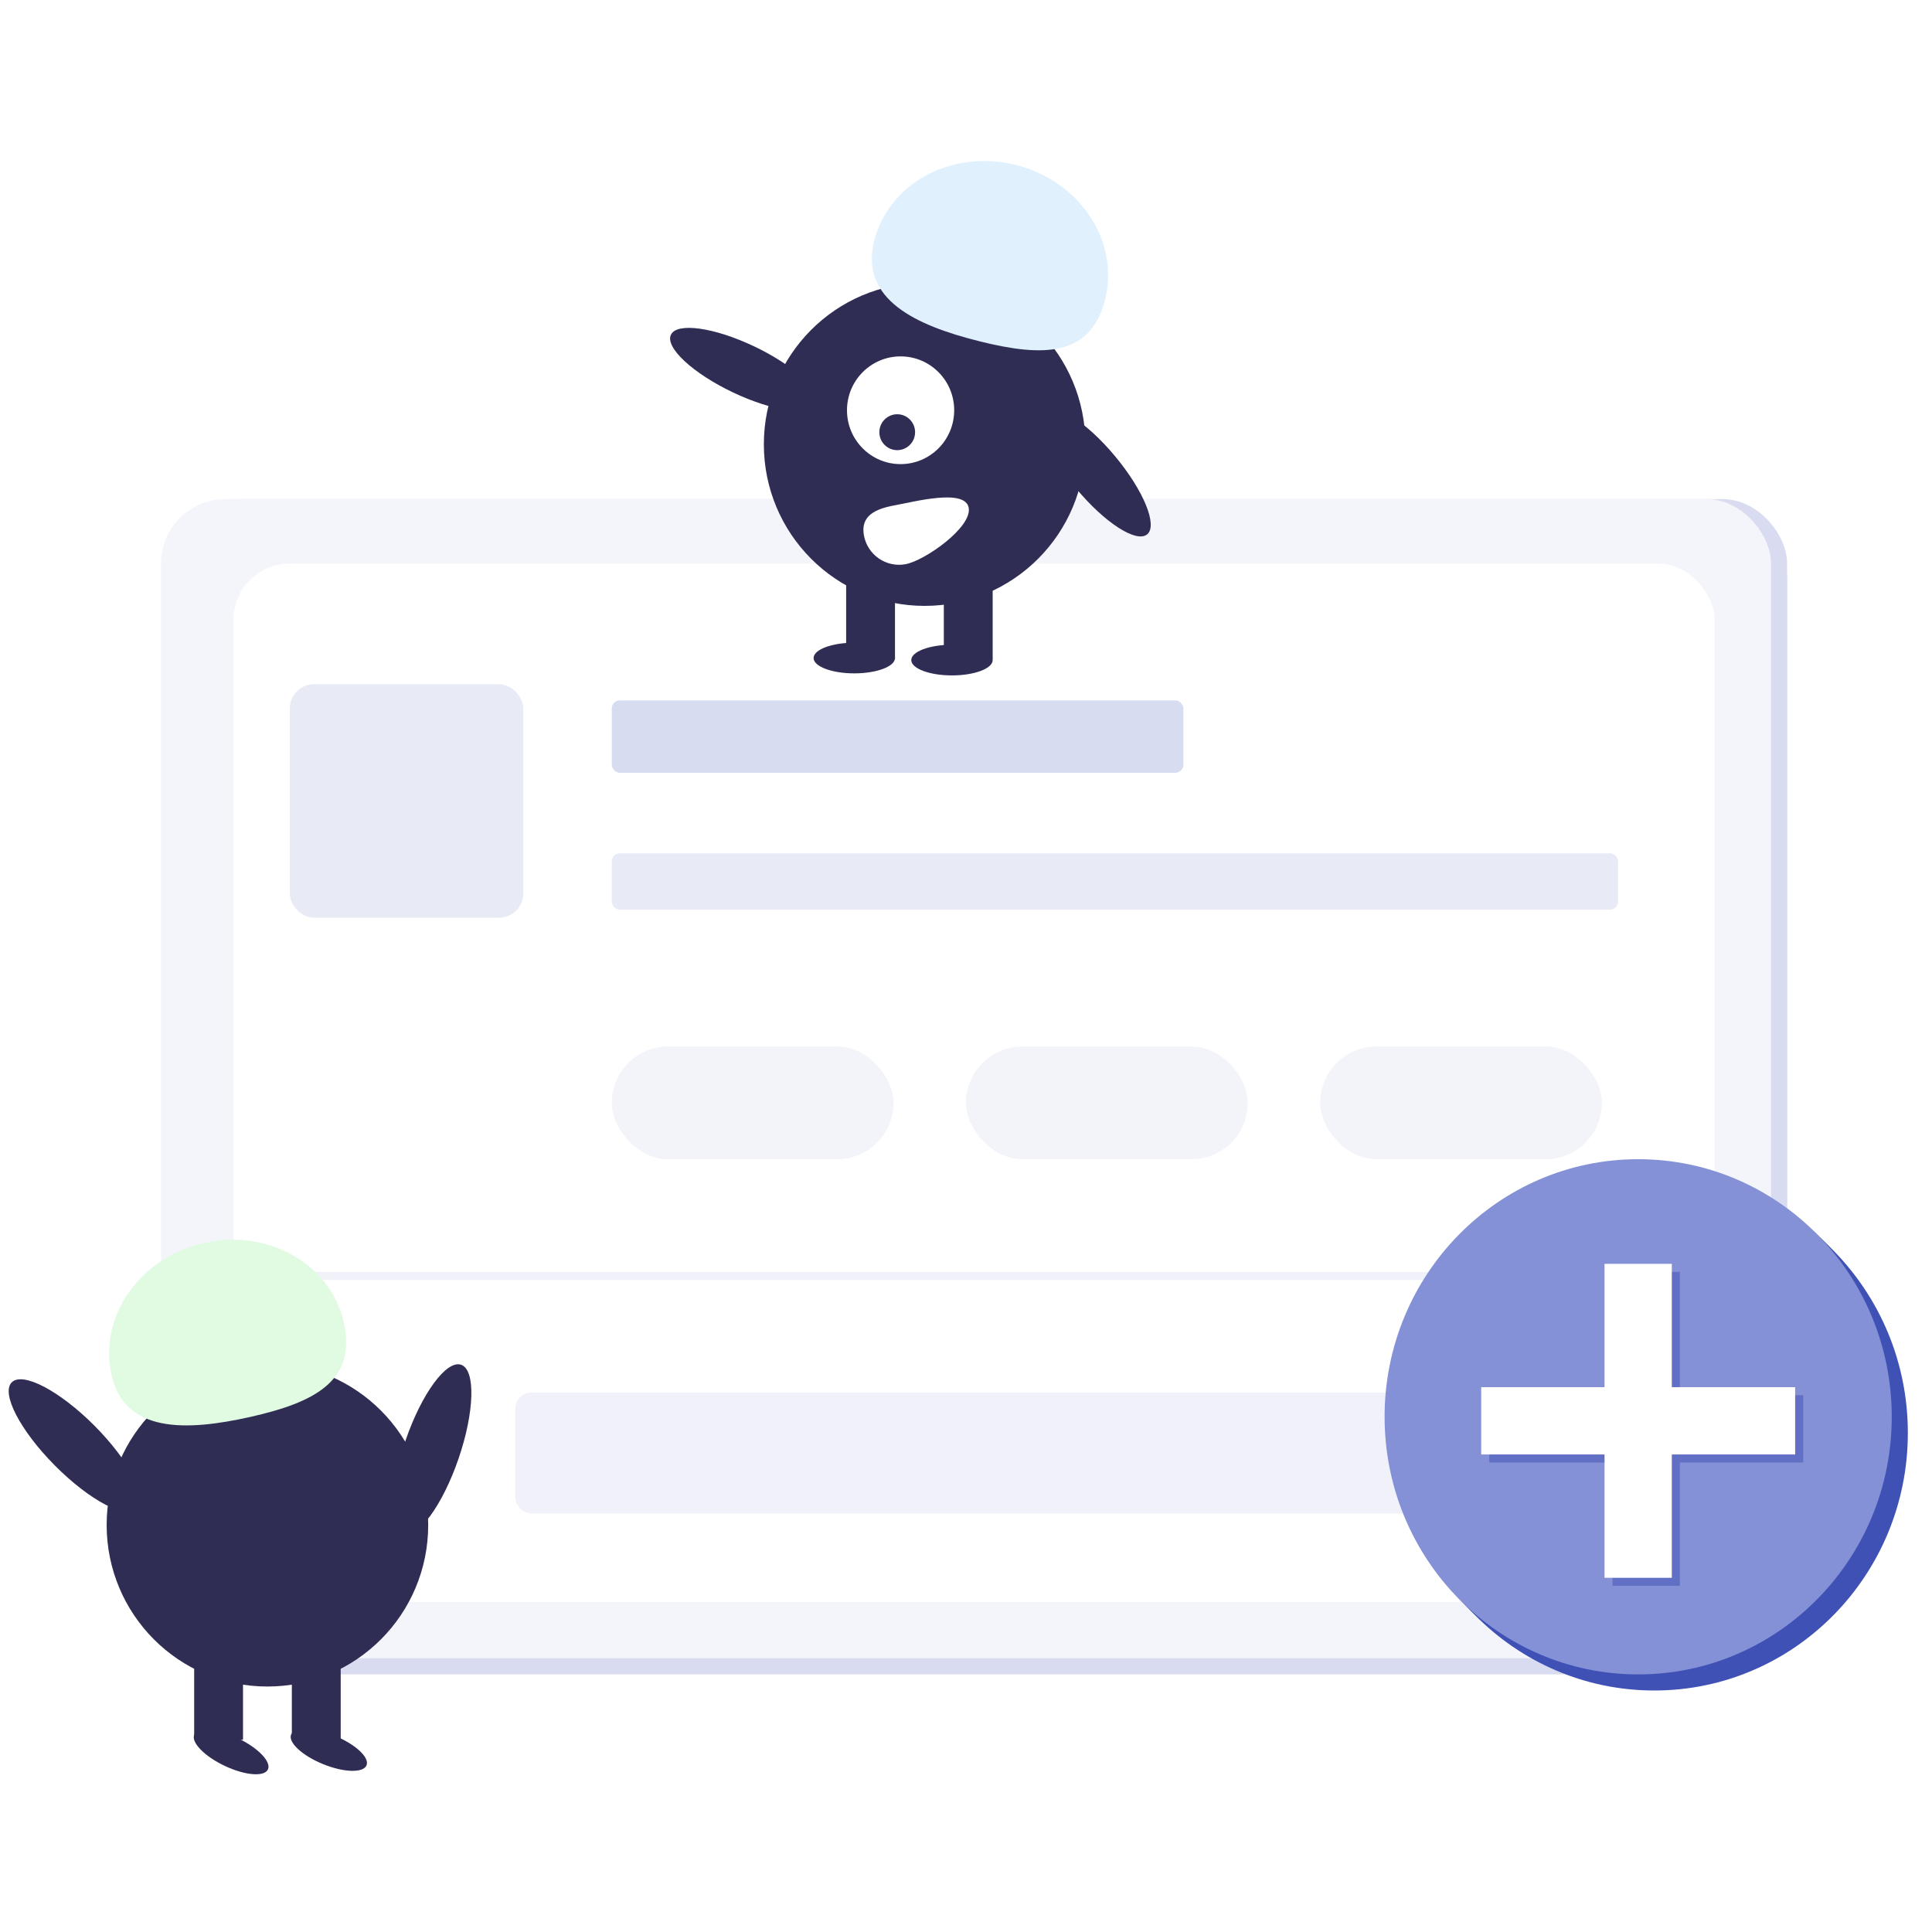 <svg width="240" height="240" viewBox="0 0 240 240" fill="none" xmlns="http://www.w3.org/2000/svg">
<g clip-path="url(#clip0_371_18880)">
<rect x="22" y="64" width="200" height="144" rx="8" fill="#D9DCF0"/>
<rect x="22" y="62" width="200" height="144" rx="8" fill="#D9DCF0"/>
<rect x="20" y="62" width="200" height="144" rx="8" fill="#F4F5FB"/>
<g filter="url(#filter0_d_371_18880)">
<rect x="28" y="69" width="184" height="129" rx="7" fill="white"/>
</g>
<rect x="36" y="85" width="29" height="29" rx="3" fill="#3F51B5" fill-opacity="0.12"/>
<rect x="76" y="87" width="71" height="9" rx="1" fill="#3F51B5" fill-opacity="0.2"/>
<rect x="76" y="106" width="125" height="7" rx="1" fill="#3F51B5" fill-opacity="0.12"/>
<rect x="76" y="130" width="35" height="14" rx="7" fill="#3F51B5" fill-opacity="0.06"/>
<rect x="120" y="130" width="35" height="14" rx="7" fill="#3F51B5" fill-opacity="0.06"/>
<rect x="164" y="130" width="35" height="14" rx="7" fill="#3F51B5" fill-opacity="0.06"/>
<rect x="30" y="158" width="181" height="1" fill="#3F51B5" fill-opacity="0.08"/>
<rect x="64" y="173" width="113" height="15" rx="2" fill="#3F51B5" fill-opacity="0.08"/>
<path d="M205.5 210C222.897 210 237 195.673 237 178C237 160.327 222.897 146 205.5 146C188.103 146 174 160.327 174 178C174 195.673 188.103 210 205.5 210Z" fill="#3F51B5"/>
<path d="M204.5 209C221.897 209 236 194.673 236 177C236 159.327 221.897 145 204.5 145C187.103 145 173 159.327 173 177C173 194.673 187.103 209 204.5 209Z" fill="#3F51B5"/>
<path d="M203.5 208C220.897 208 235 193.673 235 176C235 158.327 220.897 144 203.5 144C186.103 144 172 158.327 172 176C172 193.673 186.103 208 203.5 208Z" fill="#8491D6"/>
<path opacity="0.5" d="M219.821 173.321H208.679V162.179C208.679 161.07 208.679 158 208.679 158C208.679 158 205.608 158 204.5 158C203.392 158 200.321 158 200.321 158C200.321 158 200.321 161.07 200.321 162.179V173.321H189.179C188.07 173.321 185 173.321 185 173.321C185 173.321 185 176.392 185 177.5C185 178.608 185 181.679 185 181.679C185 181.679 188.07 181.679 189.179 181.679H200.321V192.821C200.321 193.93 200.321 197 200.321 197C200.321 197 203.392 197 204.5 197C205.608 197 208.679 197 208.679 197C208.679 197 208.679 193.93 208.679 192.821V181.679H219.821C220.93 181.679 224 181.679 224 181.679C224 181.679 224 178.608 224 177.5C224 176.392 224 173.321 224 173.321C224 173.321 220.93 173.321 219.821 173.321Z" fill="#3F51B5"/>
<path d="M218.821 172.321H207.679V161.179C207.679 160.07 207.679 157 207.679 157C207.679 157 204.608 157 203.5 157C202.392 157 199.321 157 199.321 157C199.321 157 199.321 160.07 199.321 161.179V172.321H188.179C187.07 172.321 184 172.321 184 172.321C184 172.321 184 175.392 184 176.5C184 177.608 184 180.679 184 180.679C184 180.679 187.07 180.679 188.179 180.679H199.321V191.821C199.321 192.93 199.321 196 199.321 196C199.321 196 202.392 196 203.5 196C204.608 196 207.679 196 207.679 196C207.679 196 207.679 192.93 207.679 191.821V180.679H218.821C219.93 180.679 223 180.679 223 180.679C223 180.679 223 177.608 223 176.5C223 175.392 223 172.321 223 172.321C223 172.321 219.93 172.321 218.821 172.321Z" fill="white"/>
<path d="M101.388 50.185C102.13 48.614 98.692 45.414 93.709 43.039C88.726 40.665 84.085 40.014 83.343 41.586C82.601 43.157 86.04 46.357 91.022 48.732C96.005 51.106 100.646 51.757 101.388 50.185Z" fill="#2F2D54"/>
<path d="M142.513 66.375C143.84 65.258 142.046 60.908 138.506 56.659C134.965 52.41 131.019 49.871 129.692 50.988C128.364 52.105 130.158 56.455 133.699 60.704C137.239 64.953 141.185 67.492 142.513 66.375Z" fill="#2F2D54"/>
<path d="M114.86 75.265C125.89 75.265 134.832 66.281 134.832 55.197C134.832 44.114 125.89 35.129 114.86 35.129C103.83 35.129 94.889 44.114 94.889 55.197C94.889 66.281 103.83 75.265 114.86 75.265Z" fill="#2F2D54"/>
<path d="M123.313 70.947H117.246V81.87H123.313V70.947Z" fill="#2F2D54"/>
<path d="M111.179 70.947H105.112V81.87H111.179V70.947Z" fill="#2F2D54"/>
<path d="M118.257 83.902C121.05 83.902 123.313 83.049 123.313 81.997C123.313 80.945 121.05 80.092 118.257 80.092C115.465 80.092 113.201 80.945 113.201 81.997C113.201 83.049 115.465 83.902 118.257 83.902Z" fill="#2F2D54"/>
<path d="M106.123 83.648C108.915 83.648 111.179 82.795 111.179 81.743C111.179 80.691 108.915 79.838 106.123 79.838C103.331 79.838 101.067 80.691 101.067 81.743C101.067 82.795 103.331 83.648 106.123 83.648Z" fill="#2F2D54"/>
<path d="M108.59 29.971C110.373 22.754 118.245 18.507 126.172 20.485C134.099 22.463 139.079 29.917 137.296 37.133C135.513 44.35 129.596 44.373 121.669 42.395C113.742 40.417 106.806 37.187 108.59 29.971Z" fill="#E0F0FD"/>
<path d="M111.874 57.654C115.552 57.654 118.533 54.658 118.533 50.963C118.533 47.267 115.552 44.272 111.874 44.272C108.197 44.272 105.216 47.267 105.216 50.963C105.216 54.658 108.197 57.654 111.874 57.654Z" fill="white"/>
<path d="M111.457 55.92C112.683 55.92 113.676 54.921 113.676 53.69C113.676 52.458 112.683 51.459 111.457 51.459C110.231 51.459 109.237 52.458 109.237 53.69C109.237 54.921 110.231 55.92 111.457 55.92Z" fill="#2F2D54"/>
<path d="M120.335 63.076C120.774 65.5 114.891 69.648 112.479 70.089C111.321 70.301 110.127 70.042 109.159 69.369C108.19 68.696 107.528 67.664 107.317 66.5L107.316 66.491C106.879 64.067 108.744 63.209 111.157 62.771C113.569 62.332 119.899 60.652 120.335 63.076Z" fill="white"/>
<path d="M33.221 209.506C44.251 209.506 53.193 200.521 53.193 189.438C53.193 178.354 44.251 169.369 33.221 169.369C22.191 169.369 13.249 178.354 13.249 189.438C13.249 200.521 22.191 209.506 33.221 209.506Z" fill="#2F2D54"/>
<path d="M30.187 205.188H24.12V216.111H30.187V205.188Z" fill="#2F2D54"/>
<path d="M42.322 205.188H36.254V216.111H42.322V205.188Z" fill="#2F2D54"/>
<path d="M33.284 219.805C33.731 218.853 32.047 217.111 29.522 215.913C26.997 214.715 24.587 214.515 24.14 215.466C23.693 216.418 25.378 218.16 27.903 219.358C30.428 220.556 32.837 220.756 33.284 219.805Z" fill="#2F2D54"/>
<path d="M45.533 219.29C45.926 218.315 44.147 216.67 41.559 215.616C38.971 214.562 36.554 214.498 36.161 215.474C35.767 216.449 37.547 218.094 40.135 219.147C42.723 220.201 45.139 220.265 45.533 219.29Z" fill="#2F2D54"/>
<path d="M13.848 170.775C12.235 163.518 17.39 156.185 25.362 154.396C33.333 152.608 41.103 157.041 42.715 164.298C44.328 171.555 39.045 174.231 31.073 176.02C23.102 177.808 15.461 178.032 13.848 170.775Z" fill="#E1FBE2"/>
<path d="M56.961 181.201C58.955 175.387 59.099 170.165 57.283 169.536C55.467 168.907 52.378 173.11 50.384 178.923C48.391 184.736 48.247 189.959 50.063 190.588C51.879 191.216 54.968 187.014 56.961 181.201Z" fill="#2F2D54"/>
<path d="M17.123 187.471C18.482 186.107 16.077 181.475 11.752 177.125C7.427 172.776 2.819 170.356 1.46 171.72C0.102 173.085 2.506 177.717 6.831 182.066C11.157 186.416 15.764 188.836 17.123 187.471Z" fill="#2F2D54"/>
</g>
<defs>
<filter id="filter0_d_371_18880" x="24" y="65" width="194" height="139" filterUnits="userSpaceOnUse" color-interpolation-filters="sRGB">
<feFlood flood-opacity="0" result="BackgroundImageFix"/>
<feColorMatrix in="SourceAlpha" type="matrix" values="0 0 0 0 0 0 0 0 0 0 0 0 0 0 0 0 0 0 127 0" result="hardAlpha"/>
<feMorphology radius="1" operator="dilate" in="SourceAlpha" result="effect1_dropShadow_371_18880"/>
<feOffset dx="1" dy="1"/>
<feGaussianBlur stdDeviation="2"/>
<feComposite in2="hardAlpha" operator="out"/>
<feColorMatrix type="matrix" values="0 0 0 0 0.475 0 0 0 0 0.525 0 0 0 0 0.796 0 0 0 0.2 0"/>
<feBlend mode="normal" in2="BackgroundImageFix" result="effect1_dropShadow_371_18880"/>
<feBlend mode="normal" in="SourceGraphic" in2="effect1_dropShadow_371_18880" result="shape"/>
</filter>
<clipPath id="clip0_371_18880">
<rect width="240" height="240" fill="white"/>
</clipPath>
</defs>
</svg>
